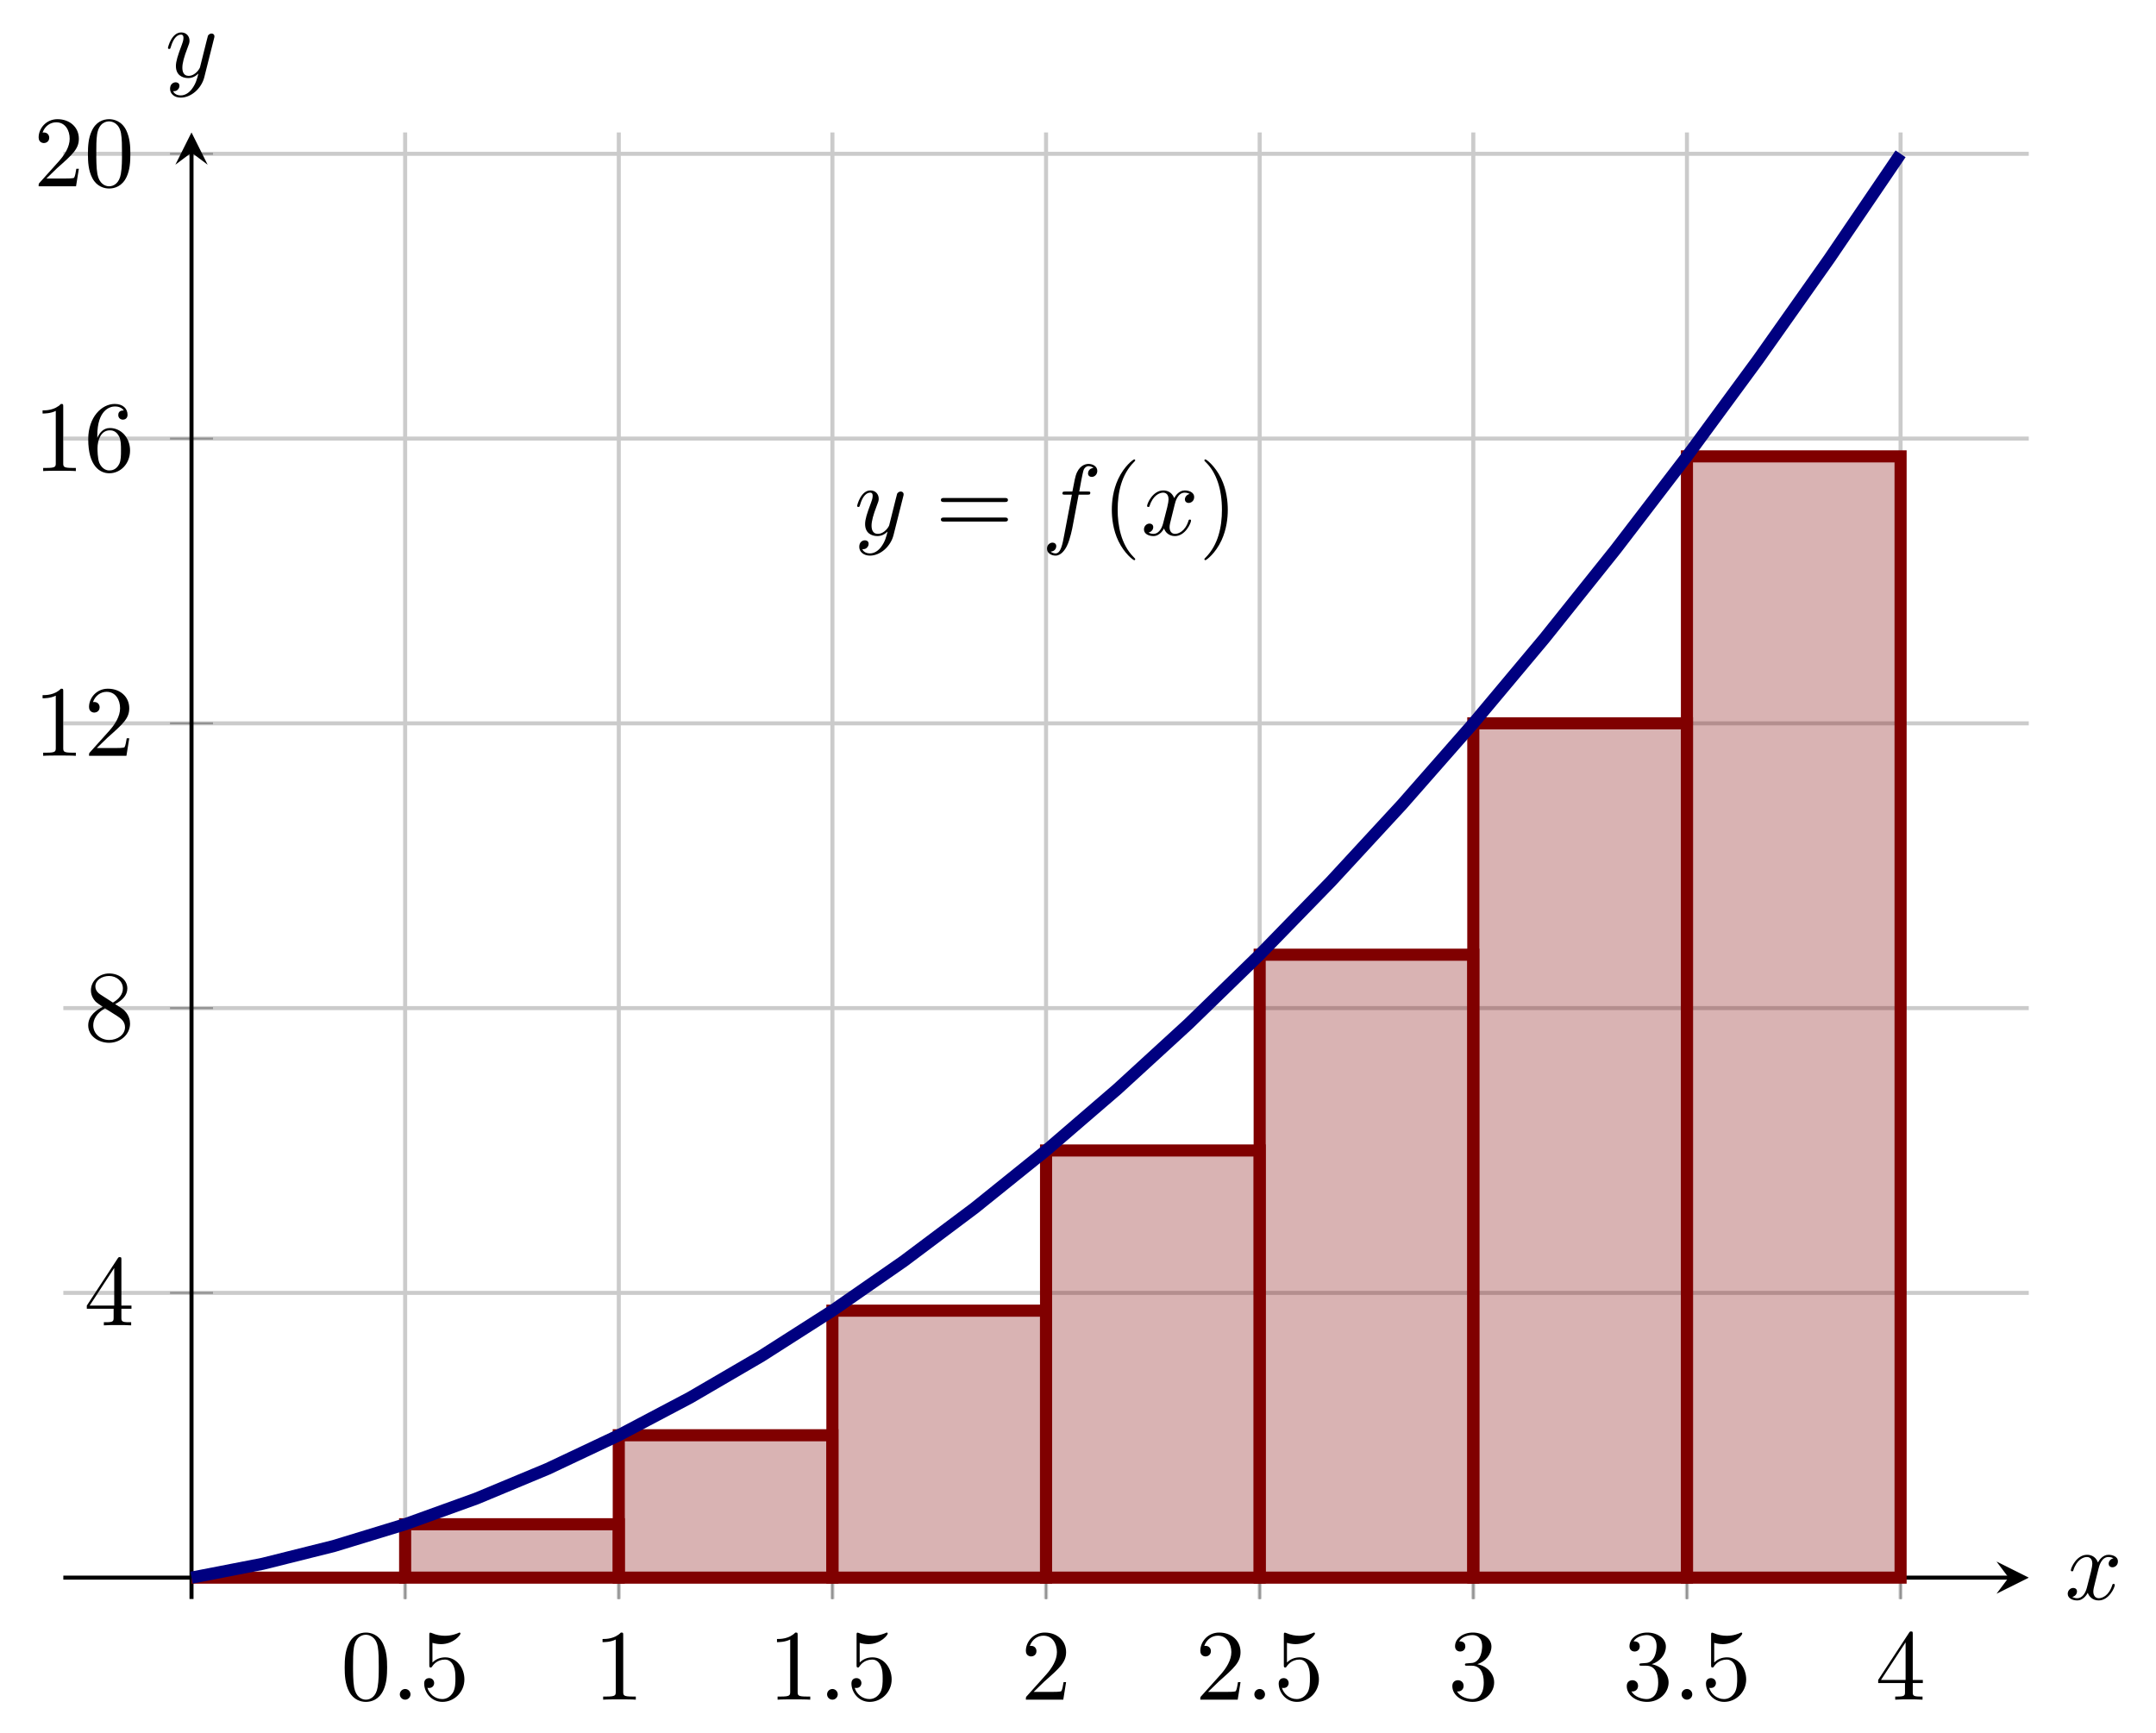 <?xml version="1.0" encoding="UTF-8" standalone="no"?>
<!DOCTYPE svg PUBLIC "-//W3C//DTD SVG 1.1//EN" "http://www.w3.org/Graphics/SVG/1.1/DTD/svg11.dtd">
<svg xmlns="http://www.w3.org/2000/svg" xmlns:xlink="http://www.w3.org/1999/xlink" version="1.1" width="213.102pt" height="171.36pt" viewBox="0 0 213.102 171.36">
<path transform="matrix(1,0,0,-1,6.26,158.085)" stroke-width=".399" stroke-linecap="butt" stroke-miterlimit="10" stroke-linejoin="miter" fill="none" stroke="#cbcbcb" d="M 33.785 0 L 33.785 144.99 M 54.901 0 L 54.901 144.99 M 76.017 0 L 76.017 144.99 M 97.133 0 L 97.133 144.99 M 118.248 0 L 118.248 144.99 M 139.364 0 L 139.364 144.99 M 160.48 0 L 160.48 144.99 M 181.596 0 L 181.596 144.99 "/>
<path transform="matrix(1,0,0,-1,6.26,158.085)" stroke-width=".399" stroke-linecap="butt" stroke-miterlimit="10" stroke-linejoin="miter" fill="none" stroke="#cbcbcb" d="M 0 30.265 L 194.265 30.265 M 0 58.418 L 194.265 58.418 M 0 86.572 L 194.265 86.572 M 0 114.725 L 194.265 114.725 M 0 142.879 L 194.265 142.879 "/>
<path transform="matrix(1,0,0,-1,6.26,158.085)" stroke-width=".199" stroke-linecap="butt" stroke-miterlimit="10" stroke-linejoin="miter" fill="none" stroke="#929292" d="M 33.785 -.014 L 33.785 4.237 M 54.901 -.014 L 54.901 4.237 M 76.017 -.014 L 76.017 4.237 M 97.133 -.014 L 97.133 4.237 M 118.248 -.014 L 118.248 4.237 M 139.364 -.014 L 139.364 4.237 M 160.48 -.014 L 160.48 4.237 M 181.596 -.014 L 181.596 4.237 "/>
<path transform="matrix(1,0,0,-1,6.26,158.085)" stroke-width=".199" stroke-linecap="butt" stroke-miterlimit="10" stroke-linejoin="miter" fill="none" stroke="#929292" d="M 10.543 30.265 L 14.796 30.265 M 10.543 58.418 L 14.796 58.418 M 10.543 86.572 L 14.796 86.572 M 10.543 114.725 L 14.796 114.725 M 10.543 142.879 L 14.796 142.879 "/>
<path transform="matrix(1,0,0,-1,6.26,158.085)" stroke-width=".399" stroke-linecap="butt" stroke-miterlimit="10" stroke-linejoin="miter" fill="none" stroke="#000000" d="M 0 2.111 L 192.273 2.111 "/>
<path transform="matrix(1,0,0,-1,198.533,155.974)" d="M 1.993 0 L -1.196 1.594 L 0 0 L -1.196 -1.594 "/>
<path transform="matrix(1,0,0,-1,6.26,158.085)" stroke-width=".399" stroke-linecap="butt" stroke-miterlimit="10" stroke-linejoin="miter" fill="none" stroke="#000000" d="M 12.669 0 L 12.669 142.998 "/>
<path transform="matrix(0,-1,-1,-0,18.929,15.087)" d="M 1.993 0 L -1.196 1.594 L 0 0 L -1.196 -1.594 "/>
<symbol id="font_0_3">
<path d="M .421 .342 C .421 .422 .416 .502 .381 .576 C .335 .672 .253 .688 .211 .688 C .151 .688 .078 .662 .037 .569 C .005 .5 0 .422 0 .342 C 0 .267 .004 .177 .045 .101 C .088 .02 .161 0 .21 0 C .264 0 .34 .021 .384 .116 C .416 .185 .421 .263 .421 .342 M .21 .022 C .171 .022 .112 .047 .094 .143 C .083 .203 .083 .295 .083 .354 C .083 .418 .083 .484 .091 .538 C .11 .657 .185 .666 .21 .666 C .243 .666 .309 .648 .328 .549 C .338 .493 .338 .417 .338 .354 C .338 .279 .338 .211 .327 .147 C .312 .052 .255 .022 .21 .022 Z "/>
</symbol>
<use xlink:href="#font_0_3" transform="matrix(9.963,0,0,-9.963,34.069,168.258)"/>
<symbol id="font_1_1">
<path d="M .106 .053 C .106 .082 .082 .106 .053 .106 C .024 .106 0 .082 0 .053 C 0 .024 .024 0 .053 0 C .082 0 .106 .024 .106 .053 Z "/>
</symbol>
<use xlink:href="#font_1_1" transform="matrix(9.963,0,0,-9.963,39.518,168.039)"/>
<symbol id="font_0_8">
<path d="M .399 .223 C .399 .342 .317 .442 .209 .442 C .161 .442 .118 .426 .082 .391 L .082 .586 C .102 .58 .135 .573 .167 .573 C .29 .573 .36 .664 .36 .677 C .36 .683 .357 .688 .35 .688 C .349 .688 .347 .688 .342 .685 C .322 .676 .273 .656 .206 .656 C .166 .656 .12 .663 .073 .684 C .065 .687 .063 .687 .061 .687 C .051 .687 .051 .679 .051 .663 L .051 .367 C .051 .349 .051 .341 .065 .341 C .072 .341 .074 .344 .078 .35 C .089 .366 .126 .42 .207 .42 C .259 .42 .284 .374 .292 .356 C .308 .319 .31 .28 .31 .23 C .31 .195 .31 .135 .286 .093 C .262 .054 .225 .028 .179 .028 C .106 .028 .049 .081 .032 .14 C .035 .139 .038 .138 .049 .138 C .082 .138 .099 .163 .099 .187 C .099 .211 .082 .236 .049 .236 C .035 .236 0 .229 0 .183 C 0 .097 .069 0 .181 0 C .297 0 .399 .096 .399 .223 Z "/>
</symbol>
<use xlink:href="#font_0_8" transform="matrix(9.963,0,0,-9.963,41.926,168.258)"/>
<symbol id="font_0_4">
<path d="M .205 .64 C .205 .664 .205 .666 .182 .666 C .12 .602 .032 .602 0 .602 L 0 .571 C .02 .571 .079 .571 .131 .597 L .131 .079 C .131 .043 .128 .031 .038 .031 L .006 .031 L .006 0 C .041 .003 .128 .003 .168 .003 C .208 .003 .295 .003 .33 0 L .33 .031 L .298 .031 C .208 .031 .205 .042 .205 .079 L .205 .64 Z "/>
</symbol>
<use xlink:href="#font_0_4" transform="matrix(9.963,0,0,-9.963,59.557,168.039)"/>
<use xlink:href="#font_0_4" transform="matrix(9.963,0,0,-9.963,76.798,168.039)"/>
<use xlink:href="#font_1_1" transform="matrix(9.963,0,0,-9.963,81.749,168.039)"/>
<use xlink:href="#font_0_8" transform="matrix(9.963,0,0,-9.963,84.157,168.258)"/>
<symbol id="font_0_5">
<path d="M .077 .077 L .183 .18 C .339 .318 .399 .372 .399 .472 C .399 .586 .309 .666 .187 .666 C .074 .666 0 .574 0 .485 C 0 .429 .05 .429 .053 .429 C .07 .429 .105 .441 .105 .482 C .105 .508 .087 .534 .052 .534 C .044 .534 .042 .534 .039 .533 C .062 .598 .116 .635 .174 .635 C .265 .635 .308 .554 .308 .472 C .308 .392 .258 .313 .203 .251 L .011 .037 C 0 .026 0 .024 0 0 L .371 0 L .399 .174 L .374 .174 C .369 .144 .362 .1 .352 .085 C .345 .077 .279 .077 .257 .077 L .077 .077 Z "/>
</symbol>
<use xlink:href="#font_0_5" transform="matrix(9.963,0,0,-9.963,101.399,168.039)"/>
<use xlink:href="#font_0_5" transform="matrix(9.963,0,0,-9.963,118.64,168.039)"/>
<use xlink:href="#font_1_1" transform="matrix(9.963,0,0,-9.963,123.98,168.039)"/>
<use xlink:href="#font_0_8" transform="matrix(9.963,0,0,-9.963,126.388,168.258)"/>
<symbol id="font_0_6">
<path d="M .248 .374 C .33 .401 .388 .471 .388 .55 C .388 .632 .3 .688 .204 .688 C .103 .688 .027 .628 .027 .552 C .027 .519 .049 .5 .078 .5 C .109 .5 .129 .522 .129 .551 C .129 .601 .082 .601 .067 .601 C .098 .65 .164 .663 .2 .663 C .241 .663 .296 .641 .296 .551 C .296 .539 .294 .481 .268 .437 C .238 .389 .204 .386 .179 .385 C .171 .384 .147 .382 .14 .382 C .132 .381 .125 .38 .125 .37 C .125 .359 .132 .359 .149 .359 L .193 .359 C .275 .359 .312 .291 .312 .193 C .312 .057 .243 .028 .199 .028 C .156 .028 .081 .045 .046 .104 C .081 .099 .112 .121 .112 .159 C .112 .195 .085 .215 .056 .215 C .032 .215 0 .201 0 .157 C 0 .066 .093 0 .202 0 C .324 0 .415 .091 .415 .193 C .415 .275 .352 .353 .248 .374 Z "/>
</symbol>
<use xlink:href="#font_0_6" transform="matrix(9.963,0,0,-9.963,143.55,168.258)"/>
<use xlink:href="#font_0_6" transform="matrix(9.963,0,0,-9.963,160.791,168.258)"/>
<use xlink:href="#font_1_1" transform="matrix(9.963,0,0,-9.963,166.211,168.039)"/>
<use xlink:href="#font_0_8" transform="matrix(9.963,0,0,-9.963,168.619,168.258)"/>
<symbol id="font_0_7">
<path d="M .266 .165 L .266 .078 C .266 .042 .264 .031 .19 .031 L .169 .031 L .169 0 C .21 .003 .262 .003 .304 .003 C .346 .003 .399 .003 .44 0 L .44 .031 L .419 .031 C .345 .031 .343 .042 .343 .078 L .343 .165 L .443 .165 L .443 .196 L .343 .196 L .343 .651 C .343 .671 .343 .677 .327 .677 C .318 .677 .315 .677 .307 .665 L 0 .196 L 0 .165 L .266 .165 M .272 .196 L .028 .196 L .272 .569 L .272 .196 Z "/>
</symbol>
<use xlink:href="#font_0_7" transform="matrix(9.963,0,0,-9.963,185.642,168.039)"/>
<use xlink:href="#font_0_7" transform="matrix(9.963,0,0,-9.963,8.581,131.031)"/>
<symbol id="font_0_a">
<path d="M .121 .479 C .075 .509 .071 .543 .071 .56 C .071 .621 .136 .663 .207 .663 C .28 .663 .344 .611 .344 .539 C .344 .482 .305 .434 .245 .399 L .121 .479 M .267 .384 C .339 .421 .388 .473 .388 .539 C .388 .631 .299 .688 .208 .688 C .108 .688 .027 .614 .027 .521 C .027 .503 .029 .458 .071 .411 C .082 .399 .119 .374 .144 .357 C .086 .328 0 .272 0 .173 C 0 .067 .102 0 .207 0 C .32 0 .415 .083 .415 .19 C .415 .226 .404 .271 .366 .313 C .347 .334 .331 .344 .267 .384 M .167 .342 L .29 .264 C .318 .245 .365 .215 .365 .154 C .365 .08 .29 .028 .208 .028 C .122 .028 .05 .09 .05 .173 C .05 .231 .082 .295 .167 .342 Z "/>
</symbol>
<use xlink:href="#font_0_a" transform="matrix(9.963,0,0,-9.963,8.72,103.096)"/>
<use xlink:href="#font_0_4" transform="matrix(9.963,0,0,-9.963,4.208,74.724)"/>
<use xlink:href="#font_0_5" transform="matrix(9.963,0,0,-9.963,8.8,74.724)"/>
<symbol id="font_0_9">
<path d="M .09 .35 L .09 .374 C .09 .627 .214 .663 .265 .663 C .289 .663 .331 .657 .353 .623 C .338 .623 .298 .623 .298 .578 C .298 .547 .322 .532 .344 .532 C .36 .532 .39 .541 .39 .58 C .39 .64 .346 .688 .263 .688 C .135 .688 0 .559 0 .338 C 0 .071 .116 0 .209 0 C .32 0 .415 .094 .415 .226 C .415 .353 .326 .449 .215 .449 C .147 .449 .11 .398 .09 .35 M .209 .028 C .146 .028 .116 .088 .11 .103 C .092 .15 .092 .23 .092 .248 C .092 .326 .124 .426 .214 .426 C .23 .426 .276 .426 .307 .364 C .325 .327 .325 .276 .325 .227 C .325 .179 .325 .129 .308 .093 C .278 .033 .232 .028 .209 .028 Z "/>
</symbol>
<use xlink:href="#font_0_4" transform="matrix(9.963,0,0,-9.963,4.208,46.571)"/>
<use xlink:href="#font_0_9" transform="matrix(9.963,0,0,-9.963,8.721,46.79)"/>
<use xlink:href="#font_0_5" transform="matrix(9.963,0,0,-9.963,3.819,18.418)"/>
<use xlink:href="#font_0_3" transform="matrix(9.963,0,0,-9.963,8.691,18.637)"/>
<clipPath id="cp2">
<path transform="matrix(1,0,0,-1,6.26,158.085)" d="M 0 0 L 194.265 0 L 194.265 144.99 L 0 144.99 Z "/>
</clipPath>
<g clip-path="url(#cp2)">
<path transform="matrix(1,0,0,-1,6.26,158.085)" stroke-width="1.196" stroke-linecap="butt" stroke-miterlimit="10" stroke-linejoin="miter" fill="none" stroke="#800000" d="M 12.669 2.111 L 12.669 2.111 L 33.785 2.111 Z M 33.785 2.111 "/>
<path transform="matrix(1,0,0,-1,6.26,158.085)" d="M 33.785 2.111 L 33.785 7.39 L 54.901 7.39 L 54.901 2.111 Z M 54.901 7.39 " fill="#800000" fill-opacity=".3"/>
<path transform="matrix(1,0,0,-1,6.26,158.085)" stroke-width="1.196" stroke-linecap="butt" stroke-miterlimit="10" stroke-linejoin="miter" fill="none" stroke="#800000" d="M 33.785 2.111 L 33.785 7.39 L 54.901 7.39 L 54.901 2.111 Z M 54.901 7.39 "/>
<path transform="matrix(1,0,0,-1,6.26,158.085)" d="M 54.901 2.111 L 54.901 16.188 L 76.017 16.188 L 76.017 2.111 Z M 76.017 16.188 " fill="#800000" fill-opacity=".3"/>
<path transform="matrix(1,0,0,-1,6.26,158.085)" stroke-width="1.196" stroke-linecap="butt" stroke-miterlimit="10" stroke-linejoin="miter" fill="none" stroke="#800000" d="M 54.901 2.111 L 54.901 16.188 L 76.017 16.188 L 76.017 2.111 Z M 76.017 16.188 "/>
<path transform="matrix(1,0,0,-1,6.26,158.085)" d="M 76.017 2.111 L 76.017 28.505 L 97.133 28.505 L 97.133 2.111 Z M 97.133 28.505 " fill="#800000" fill-opacity=".3"/>
<path transform="matrix(1,0,0,-1,6.26,158.085)" stroke-width="1.196" stroke-linecap="butt" stroke-miterlimit="10" stroke-linejoin="miter" fill="none" stroke="#800000" d="M 76.017 2.111 L 76.017 28.505 L 97.133 28.505 L 97.133 2.111 Z M 97.133 28.505 "/>
<path transform="matrix(1,0,0,-1,6.26,158.085)" d="M 97.133 2.111 L 97.133 44.342 L 118.248 44.342 L 118.248 2.111 Z M 118.248 44.342 " fill="#800000" fill-opacity=".3"/>
<path transform="matrix(1,0,0,-1,6.26,158.085)" stroke-width="1.196" stroke-linecap="butt" stroke-miterlimit="10" stroke-linejoin="miter" fill="none" stroke="#800000" d="M 97.133 2.111 L 97.133 44.342 L 118.248 44.342 L 118.248 2.111 Z M 118.248 44.342 "/>
<path transform="matrix(1,0,0,-1,6.26,158.085)" d="M 118.248 2.111 L 118.248 63.697 L 139.364 63.697 L 139.364 2.111 Z M 139.364 63.697 " fill="#800000" fill-opacity=".3"/>
<path transform="matrix(1,0,0,-1,6.26,158.085)" stroke-width="1.196" stroke-linecap="butt" stroke-miterlimit="10" stroke-linejoin="miter" fill="none" stroke="#800000" d="M 118.248 2.111 L 118.248 63.697 L 139.364 63.697 L 139.364 2.111 Z M 139.364 63.697 "/>
<path transform="matrix(1,0,0,-1,6.26,158.085)" d="M 139.364 2.111 L 139.364 86.572 L 160.48 86.572 L 160.48 2.111 Z M 160.48 86.572 " fill="#800000" fill-opacity=".3"/>
<path transform="matrix(1,0,0,-1,6.26,158.085)" stroke-width="1.196" stroke-linecap="butt" stroke-miterlimit="10" stroke-linejoin="miter" fill="none" stroke="#800000" d="M 139.364 2.111 L 139.364 86.572 L 160.48 86.572 L 160.48 2.111 Z M 160.48 86.572 "/>
<path transform="matrix(1,0,0,-1,6.26,158.085)" d="M 160.48 2.111 L 160.48 112.966 L 181.596 112.966 L 181.596 2.111 Z M 181.596 112.966 " fill="#800000" fill-opacity=".3"/>
<path transform="matrix(1,0,0,-1,6.26,158.085)" stroke-width="1.196" stroke-linecap="butt" stroke-miterlimit="10" stroke-linejoin="miter" fill="none" stroke="#800000" d="M 160.48 2.111 L 160.48 112.966 L 181.596 112.966 L 181.596 2.111 Z M 181.596 112.966 "/>
<path transform="matrix(1,0,0,-1,6.26,158.085)" stroke-width="1.196" stroke-linecap="butt" stroke-miterlimit="10" stroke-linejoin="miter" fill="none" stroke="#000080" d="M 12.669 2.111 L 19.708 3.48 L 26.747 5.24 L 33.785 7.39 L 40.824 9.932 L 47.862 12.864 L 54.901 16.188 L 61.939 19.903 L 68.978 24.009 L 76.017 28.505 L 83.055 33.393 L 90.094 38.672 L 97.132 44.341 L 104.171 50.402 L 111.209 56.854 L 118.248 63.697 L 125.286 70.931 L 132.325 78.555 L 139.364 86.571 L 146.402 94.978 L 153.441 103.776 L 160.479 112.965 L 167.518 122.545 L 174.556 132.516 L 181.595 142.878 "/>
<symbol id="font_1_4">
<path d="M .457 .586 C .461 .6 .461 .602 .461 .609 C .461 .627 .447 .636 .432 .636 C .422 .636 .406 .63 .397 .615 C .395 .61 .387 .579 .383 .561 C .376 .535 .369 .508 .363 .481 L .318 .301 C .314 .286 .271 .216 .205 .216 C .154 .216 .143 .26 .143 .297 C .143 .343 .16 .405 .194 .493 C .21 .534 .214 .545 .214 .565 C .214 .61 .182 .647 .132 .647 C .037 .647 0 .502 0 .493 C 0 .483 .01 .483 .012 .483 C .022 .483 .023 .485 .028 .501 C .055 .595 .095 .625 .129 .625 C .137 .625 .154 .625 .154 .593 C .154 .568 .144 .542 .137 .523 C .097 .417 .079 .36 .079 .313 C .079 .224 .142 .194 .201 .194 C .24 .194 .274 .211 .302 .239 C .289 .187 .277 .138 .237 .085 C .211 .051 .173 .022 .127 .022 C .113 .022 .068 .025 .051 .064 C .067 .064 .08 .064 .094 .076 C .104 .085 .114 .098 .114 .117 C .114 .148 .087 .152 .077 .152 C .054 .152 .021 .136 .021 .087 C .021 .037 .065 0 .127 0 C .23 0 .333 .091 .361 .204 L .457 .586 Z "/>
</symbol>
<use xlink:href="#font_1_4" transform="matrix(9.963,0,0,-9.963,84.721,54.932)"/>
<symbol id="font_0_b">
<path d="M .631 .194 C .646 .194 .665 .194 .665 .214 C .665 .234 .646 .234 .632 .234 L .033 .234 C .019 .234 0 .234 0 .214 C 0 .194 .019 .194 .034 .194 L .631 .194 M .632 0 C .646 0 .665 0 .665 .02 C .665 .04 .646 .04 .631 .04 L .034 .04 C .019 .04 0 .04 0 .02 C 0 0 .019 0 .033 0 L .632 0 Z "/>
</symbol>
<use xlink:href="#font_0_b" transform="matrix(9.963,0,0,-9.963,93,51.565)"/>
<symbol id="font_1_2">
<path d="M .314 .605 L .4 .605 C .42 .605 .43 .605 .43 .625 C .43 .636 .42 .636 .403 .636 L .32 .636 L .341 .75 C .345 .771 .359 .842 .365 .854 C .374 .873 .391 .888 .412 .888 C .416 .888 .442 .888 .461 .87 C .417 .866 .407 .831 .407 .816 C .407 .793 .425 .781 .444 .781 C .47 .781 .499 .803 .499 .841 C .499 .887 .453 .91 .412 .91 C .378 .91 .315 .892 .285 .793 C .279 .772 .276 .762 .252 .636 L .183 .636 C .164 .636 .153 .636 .153 .617 C .153 .605 .162 .605 .181 .605 L .247 .605 L .172 .21 C .154 .113 .137 .022 .085 .022 C .081 .022 .056 .022 .037 .04 C .083 .043 .092 .079 .092 .094 C .092 .117 .074 .129 .055 .129 C .029 .129 0 .107 0 .069 C 0 .024 .044 0 .085 0 C .14 0 .18 .059 .198 .097 C .23 .16 .253 .281 .254 .288 L .314 .605 Z "/>
</symbol>
<use xlink:href="#font_1_2" transform="matrix(9.963,0,0,-9.963,103.486,54.932)"/>
<symbol id="font_0_1">
<path d="M .232 .01 C .232 .013 .232 .015 .215 .032 C .09 .158 .058 .347 .058 .5 C .058 .674 .096 .848 .219 .973 C .232 .985 .232 .987 .232 .99 C .232 .997 .228 1 .222 1 C .212 1 .122 .932 .063 .805 C .012 .695 0 .584 0 .5 C 0 .422 .011 .301 .066 .188 C .126 .065 .212 0 .222 0 C .228 0 .232 .003 .232 .01 Z "/>
</symbol>
<use xlink:href="#font_0_1" transform="matrix(9.963,0,0,-9.963,109.894,55.381)"/>
<symbol id="font_1_3">
<path d="M .305 .313 C .311 .339 .334 .431 .404 .431 C .409 .431 .433 .431 .454 .418 C .426 .413 .406 .388 .406 .364 C .406 .348 .417 .329 .444 .329 C .466 .329 .498 .347 .498 .387 C .498 .439 .439 .453 .405 .453 C .347 .453 .312 .4 .3 .377 C .275 .443 .221 .453 .192 .453 C .088 .453 .031 .324 .031 .299 C .031 .289 .041 .289 .043 .289 C .051 .289 .054 .291 .056 .3 C .09 .406 .156 .431 .19 .431 C .209 .431 .244 .422 .244 .364 C .244 .333 .227 .266 .19 .126 C .174 .064 .139 .022 .095 .022 C .089 .022 .066 .022 .045 .035 C .07 .04 .092 .061 .092 .089 C .092 .116 .07 .124 .055 .124 C .025 .124 0 .098 0 .066 C 0 .02 .05 0 .094 0 C .16 0 .196 .07 .199 .076 C .211 .039 .247 0 .307 0 C .41 0 .467 .129 .467 .154 C .467 .164 .458 .164 .455 .164 C .446 .164 .444 .16 .442 .153 C .409 .046 .341 .022 .309 .022 C .27 .022 .254 .054 .254 .088 C .254 .11 .26 .132 .271 .176 L .305 .313 Z "/>
</symbol>
<use xlink:href="#font_1_3" transform="matrix(9.963,0,0,-9.963,113.071,53)"/>
<symbol id="font_0_2">
<path d="M .232 .5 C .232 .578 .221 .699 .166 .812 C .106 .935 .02 1 .01 1 C .004 1 0 .996 0 .99 C 0 .987 0 .985 .019 .967 C .117 .868 .174 .709 .174 .5 C .174 .329 .137 .153 .013 .027 C 0 .015 0 .013 0 .01 C 0 .004 .004 0 .01 0 C .02 0 .11 .068 .169 .195 C .22 .305 .232 .416 .232 .5 Z "/>
</symbol>
<use xlink:href="#font_0_2" transform="matrix(9.963,0,0,-9.963,119.044,55.381)"/>
</g>
<use xlink:href="#font_1_3" transform="matrix(9.963,0,0,-9.963,204.376,158.228)"/>
<use xlink:href="#font_1_4" transform="matrix(9.963,0,0,-9.963,16.6,9.652)"/>
</svg>
